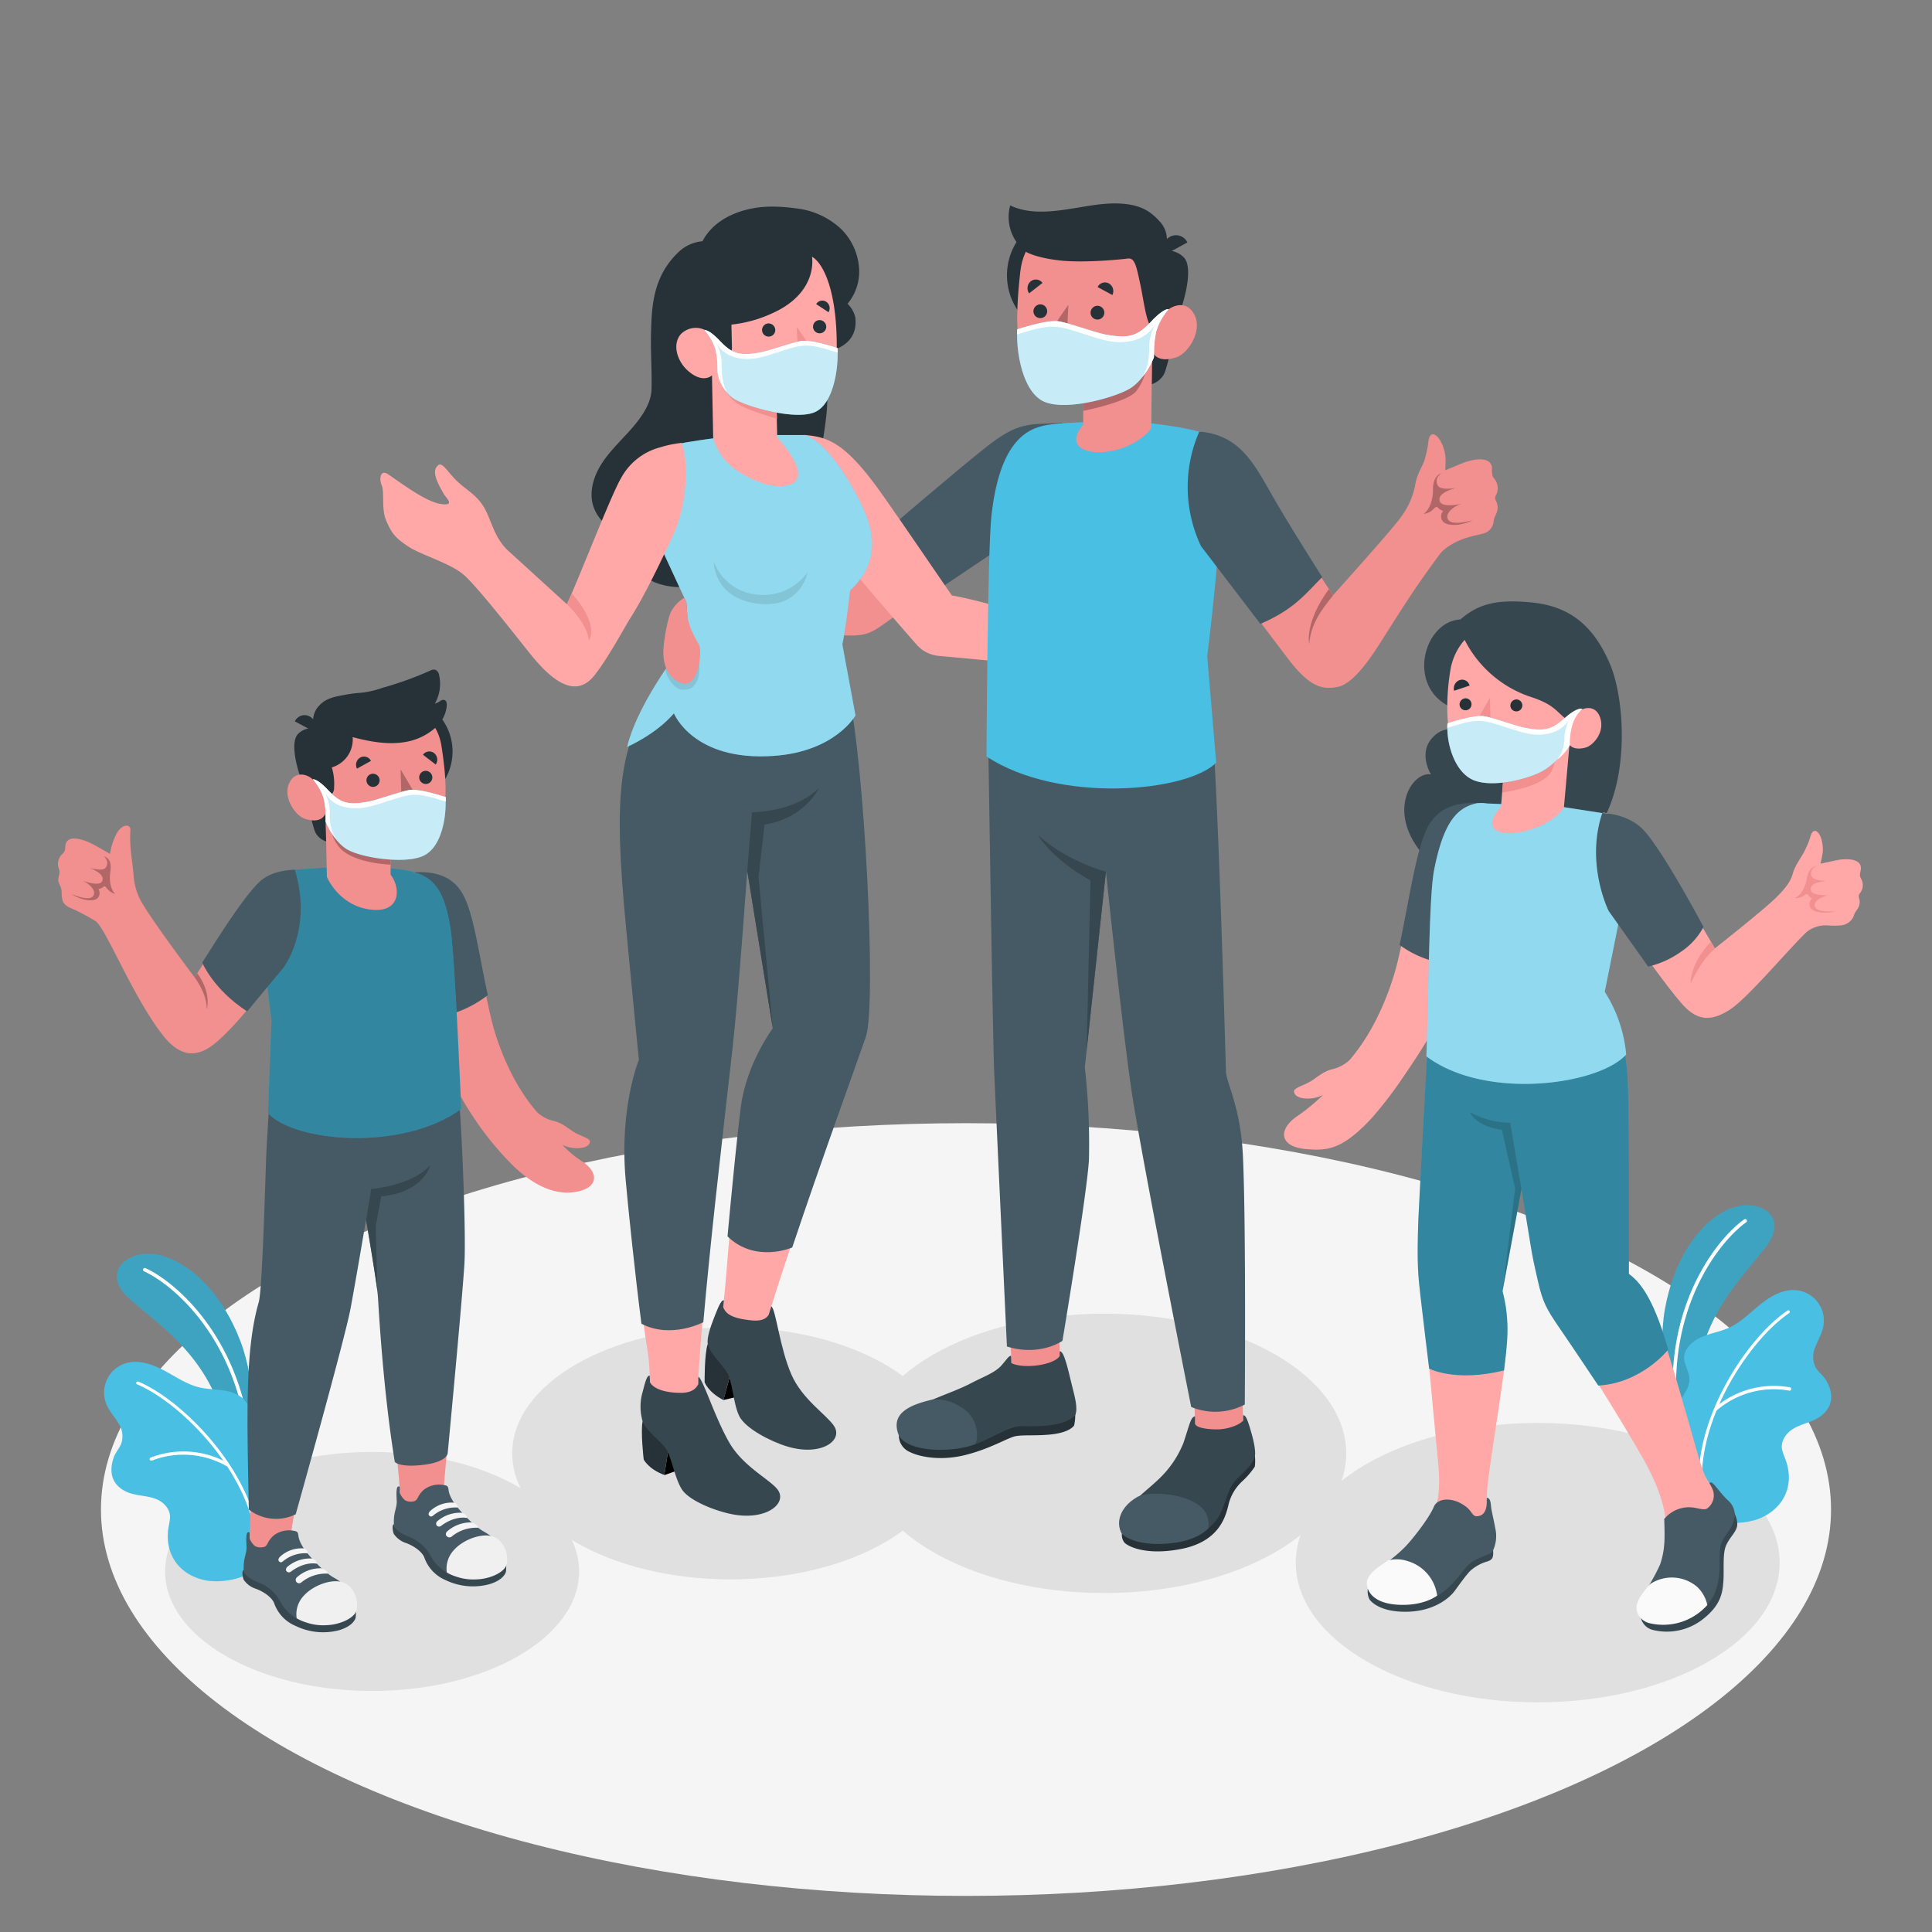 <svg xmlns="http://www.w3.org/2000/svg" viewBox="0 0 500 500"><rect x="0" y="0" width="500" height="500" fill="#808080" stroke="none"/><g id="freepik--Floor--inject-43"><ellipse id="freepik--floor--inject-43" cx="250" cy="390.67" rx="223.87" ry="99.99" style="fill:#f5f5f5"></ellipse></g><g id="freepik--Shadows--inject-43"><ellipse id="freepik--Shadow--inject-43" cx="96.3" cy="406.69" rx="53.57" ry="30.93" style="fill:#e0e0e0"></ellipse><ellipse id="freepik--shadow--inject-43" cx="189.03" cy="376.13" rx="56.47" ry="32.61" style="fill:#e0e0e0"></ellipse><ellipse id="freepik--shadow--inject-43" cx="285.79" cy="376.13" rx="62.61" ry="36.15" style="fill:#e0e0e0"></ellipse><ellipse id="freepik--shadow--inject-43" cx="397.96" cy="404.41" rx="62.61" ry="36.15" style="fill:#e0e0e0"></ellipse></g><g id="freepik--Plants--inject-43"><g id="freepik--plants--inject-43"><path d="M65.41,371.9S66.6,358.52,62.18,347,50.15,327.4,42,325s-16.47,3.91-8.65,11S55.86,351.77,59.11,373Z" style="fill:#48BFE3"></path><path d="M65.41,371.9S66.6,358.52,62.18,347,50.15,327.4,42,325s-16.47,3.91-8.65,11S55.86,351.77,59.11,373Z" style="opacity:0.15"></path><path d="M63.66,368h.1a.45.45,0,0,0,.36-.53C59.77,344,44.91,331.51,37.66,328.19a.45.45,0,0,0-.6.22.47.47,0,0,0,.22.61c7.11,3.25,21.67,15.51,25.95,38.61A.47.47,0,0,0,63.66,368Z" style="fill:#fff"></path><path d="M66.12,393.67c0-.67,0-1.34,0-2a22.21,22.21,0,0,1,.77-5.57c.51-1.78,1.72-3.19,2.15-5a7.62,7.62,0,0,0-1.39-5.68c-1.1-1.56-2.72-2.81-3.32-4.63-.75-2.28.67-4.58,0-6.68s-2.94-3.41-4.85-3.93c-2.55-.69-5.26-.51-7.83-1.11-3.33-.78-6.2-2.81-9.22-4.41s-6.54-2.84-9.82-1.87a7.93,7.93,0,0,0-5.07,10.63c.73,1.77,2.08,3.21,3.07,4.86a6,6,0,0,1,.77,5.33c-.56,1.34-1.55,2.35-2,3.73-1.18,3.55-.52,6.74,3,8.56,2.62,1.35,5.63,1,8.26,2.15,1.9.86,3.5,2.62,3.35,4.8-.07,1.12-.39,2.22-.5,3.34-.7,7.34,4.15,12,10.41,12.92a19.3,19.3,0,0,0,9.63-1.4c3.16-1.54,2.52-4,2.62-7.12C66.31,398.3,66.15,396,66.12,393.67Z" style="fill:#48BFE3"></path><path d="M39.05,378a.39.39,0,0,0,.26,0,22.62,22.62,0,0,1,19.25,1.39.43.43,0,0,0,.58-.17.43.43,0,0,0-.17-.58,23.48,23.48,0,0,0-20-1.41.43.43,0,0,0-.2.57A.41.41,0,0,0,39.05,378Z" style="fill:#fff"></path><path d="M66.72,400.68a.41.41,0,0,1-.41-.38c-.74-17.91-18.71-36.84-30.76-42a.4.4,0,1,1,.31-.73c12.24,5.25,30.5,24.49,31.25,42.7a.42.42,0,0,1-.39.42Z" style="fill:#fff"></path></g><g id="freepik--plants--inject-43"><path d="M432.43,363.77s-3.7-12.91-1.54-25,8.09-21.57,15.67-25.45,16.91.73,10.58,9.18S438,342.19,438.82,363.62Z" style="fill:#48BFE3"></path><path d="M432.43,363.77s-3.7-12.91-1.54-25,8.09-21.57,15.67-25.45,16.91.73,10.58,9.18S438,342.19,438.82,363.62Z" style="opacity:0.15"></path><path d="M433.41,359.61h-.1a.45.45,0,0,1-.45-.45c-.18-23.87,12-38.94,18.53-43.58a.44.44,0,0,1,.63.11.45.45,0,0,1-.1.63c-6.36,4.54-18.33,19.34-18.16,42.83A.44.44,0,0,1,433.41,359.61Z" style="fill:#fff"></path><path d="M439.72,380.37c-.12-.66-.24-1.31-.39-2a22.28,22.28,0,0,0-1.81-5.32c-.84-1.64-2.3-2.8-3-4.46a7.64,7.64,0,0,1,.28-5.84c.79-1.74,2.15-3.27,2.39-5.17.3-2.39-1.52-4.37-1.32-6.55s2.24-3.91,4-4.78c2.37-1.16,5.07-1.5,7.48-2.58,3.12-1.4,5.55-3.93,8.21-6.08s5.89-4,9.29-3.69a7.91,7.91,0,0,1,7,9.47c-.38,1.88-1.43,3.55-2.09,5.36a6,6,0,0,0,.26,5.38c.79,1.2,2,2,2.67,3.28,1.83,3.27,1.79,6.52-1.35,9-2.31,1.82-5.35,2-7.7,3.68-1.7,1.2-2.94,3.24-2.38,5.34.29,1.09.8,2.11,1.12,3.19,2.09,7.07-1.79,12.58-7.76,14.66a19.22,19.22,0,0,1-9.73.44c-3.39-.91-3.23-3.45-3.92-6.49C440.42,385,440.13,382.66,439.72,380.37Z" style="fill:#48BFE3"></path><path d="M463.34,359.9a.46.46,0,0,1-.26,0,22.63,22.63,0,0,0-18.65,5,.43.43,0,0,1-.54-.67,23.5,23.5,0,0,1,19.4-5.18.43.43,0,0,1,0,.81Z" style="fill:#fff"></path><path d="M440.47,387.37a.38.38,0,0,0,.32-.45c-2.67-17.72,11.39-39.71,22.24-47.08a.4.4,0,0,0,.11-.55.41.41,0,0,0-.56-.11C451.56,346.66,437.29,369,440,387a.4.4,0,0,0,.46.33Z" style="fill:#fff"></path></g></g><g id="freepik--character-4--inject-43"><g id="freepik--Character--inject-43"><path d="M386.2,400.22a5.79,5.79,0,0,0,.54-1.59,8.74,8.74,0,0,0-.73-5.25,13.62,13.62,0,0,1-1.22-6.29c.1-2.26.36-4.23.7-6.68,1.39-10.12,4.15-26.8,4.25-30.79.17-6.78.17-10.14-1.06-15.47,0,0,4.58-26,6.5-34.78,3.08-14,5.16-24.9,4.07-37.1-1-11,.18-15.66-6-23-.71-1-1.17-1.54-1.17-1.54s-20.6,24.53-21.83,28.67c-.75,13.63-2.19,40-2.6,52.79-.34,10.66.08,12.11,1.27,24.62,1,10.31,2,21.71,3.19,33.83.38,3.84.68,8.44-.5,12.16-2.42,7.68-9.24,12.24-15,17.13-1,.86-2.1,1.89-2.13,3.24a3.22,3.22,0,0,0,1.78,2.74,11.46,11.46,0,0,0,3.91.92,16.59,16.59,0,0,0,4.33.37c2.45-.24,5.17-.39,7.43-1.5,2-1,3.52-3.39,5.1-5s2.73-3.27,4.56-4.45C383,402.24,385.3,401.87,386.2,400.22Z" style="fill:#ffa8a7"></path><path d="M354,411.13a4.6,4.6,0,0,0,.47,2.87c.73.93,3.38,3.38,10.22,3.1,6.57-.28,10.42-3.53,11.77-5.36s2.58-3.6,3.91-5.08a11.24,11.24,0,0,1,4.52-2.55c1.29-.42,1.65-.91,1.53-2.84C386,399.46,354,411.13,354,411.13Z" style="fill:#37474f"></path><path d="M384.77,387.61c0,.39,0,.79,0,1.2,0,0,.1,2.75-1.64,3.4-2.07.75-1.93-.81-3.49-2.09-3.41-2.79-7.56-2.56-8.55-.19-1.31,3.14-6,9-7.63,10.58a36.85,36.85,0,0,1-4.32,3.67c-1.65,1.21-5.66,3.41-5.27,6.09s2.83,4.14,6.14,4.71A19,19,0,0,0,373,412.34c3-2,5.68-6,6.81-7.15,2.06-2.1,5.37-2.54,6.43-3.6a9,9,0,0,0,.73-6.1c-.42-2.39-1-4.53-1.1-5.73S385.6,387.7,384.77,387.61Z" style="fill:#455a64"></path><path d="M364.27,404a8.81,8.81,0,0,0-4.43-.3,2.29,2.29,0,0,0-1.18.5c-1.66,1.21-5.31,3.33-4.91,6s2.75,4.31,6.05,4.88c3,.52,8.37.48,12.13-2.13A10.74,10.74,0,0,0,364.27,404Z" style="fill:#fafafa"></path><path d="M447.93,390.32a8.06,8.06,0,0,0-2.25-3.38,38.53,38.53,0,0,1-3.28-3.11,14.47,14.47,0,0,1-1.88-3.87c-.34-.83-1.15-3.61-2.19-7.32-2.76-9.81-7.39-25.73-8.92-29.39-2.62-6.22-4.94-10.63-8.24-13.45,0,0-.77-27.55-1.07-36.56-.45-13.3-2-27.67-8.16-37-6.08-9.1-11.24-12-19.89-16-1-.55-1.68-.88-1.68-.88s-2.89,42-1.11,40.19c2.3,10.85,5.35,34.15,7.87,45.3,2.28,10.06,2.89,11.92,9.64,22.53,5.51,8.66,12.07,19,18.09,29.45,2.62,4.56,5.53,10.67,6.13,16a30.18,30.18,0,0,1-5.24,20.52,4.16,4.16,0,0,0-1.13,2.48c.05,1.31,1.36,2.15,2.55,2.57a12.88,12.88,0,0,0,9.07-.26,13.36,13.36,0,0,0,8.08-12.72,16.44,16.44,0,0,1,1.69-8.93c.84-1.54,2-3,2.11-4.77A4.5,4.5,0,0,0,447.93,390.32Z" style="fill:#ffa8a7"></path><path d="M424.67,418.72a4.19,4.19,0,0,0,3.22,3.14,15.13,15.13,0,0,0,12.36-2.47c5.19-3.85,5.53-7.24,5.76-10.12s-.27-7.13.7-9.31,2.49-3.3,2.84-4.94-1-4.12-1-4.12Z" style="fill:#37474f"></path><path d="M442.4,383.83s.55,1,.66,1.27a4.17,4.17,0,0,1-1.12,5.19c-.8.72-2.55-.05-4-.17a8.3,8.3,0,0,0-7.24,3c.15,4.87.27,7.78-1.05,11.71a44.2,44.2,0,0,1-3.18,5.9c-1.28,1.68-3.53,4.41-2.35,6.84a5,5,0,0,0,2.93,2.32,14,14,0,0,0,11.84-2c4.7-3.13,5.58-6.87,6-10.1s-.29-6.68.88-9.05,2.76-3.22,3.19-6.49a5.05,5.05,0,0,0-1.81-4C444.56,385.8,443.11,382.85,442.4,383.83Z" style="fill:#455a64"></path><path d="M439.28,410.73A10.1,10.1,0,0,0,427,410h0a7.1,7.1,0,0,0-.8.9c-1.27,1.68-3.52,4.27-2.34,6.69a4.47,4.47,0,0,0,3,2.48,15.29,15.29,0,0,0,14.81-4.49l.1-.11.08-.09A9,9,0,0,0,439.28,410.73Z" style="fill:#fafafa"></path><path d="M421.55,329.66s.18-41.62-.34-50.75c-.76-13.53-5.61-20.72-5.61-20.72L369.77,266c-1.06,16.61-2.7,49.54-2.7,49.54-.42,11.75-.05,14.57.54,19.84s2.25,18.79,2.25,18.79,6.59,3.62,19.37.5c.76-6.44,1.74-12.37-.37-20.53l4.89-26.39L396,321.52c.67,4.17,1,5.6,2.13,10.51s2.14,6.79,5.27,11.36c4.05,5.9,10.23,15.19,10.23,15.19,11.29-.64,18.11-9.31,18.11-9.31C427.54,334.57,423.81,331.44,421.55,329.66Z" style="fill:#48BFE3"></path><path d="M421.55,329.66s.18-41.62-.34-50.75c-.76-13.53-5.61-20.72-5.61-20.72L369.77,266c-1.06,16.61-2.7,49.54-2.7,49.54-.42,11.75-.05,14.57.54,19.84s2.25,18.79,2.25,18.79,6.59,3.62,19.37.5c.76-6.44,1.74-12.37-.37-20.53l4.89-26.39L396,321.52c.67,4.17,1,5.6,2.13,10.51s2.14,6.79,5.27,11.36c4.05,5.9,10.23,15.19,10.23,15.19,11.29-.64,18.11-9.31,18.11-9.31C427.54,334.57,423.81,331.44,421.55,329.66Z" style="opacity:0.3"></path><path d="M393.75,307.76l-2.91-17.2a22,22,0,0,1-10.42-2.73s1.37,3.65,8.26,4.56l3.44,15.19-3.26,26.57Z" style="opacity:0.15"></path><path d="M416.69,171.93c-4.31-10.14-10.53-15-20.15-16-10-1-14.24.71-18.62,4.39-9.47.54-14,17.29-2.54,22.64a49.67,49.67,0,0,0,2.3,6.06,6.32,6.32,0,0,0-6.59,1.51c-4.38,4.13-.75,9.9-.75,9.9-4.7-.91-11.57,9.2-2.38,20.36s37,5.91,45.49-6.24S420.53,181,416.69,171.93Z" style="fill:#37474f"></path><path d="M375.91,254.65c12.12-36,6.8-39.13,8.25-46.72-10.08-.35-14.57,3.61-17.27,14.5-1.32,5.32-3.56,21.53-6.14,29.95-2.32,7.6-6.16,15.79-11.44,21.91a9.76,9.76,0,0,1-4.63,2.45c-3,.82-4.18,2.66-6.85,3.81-2.5,1.08-3,1.41-2.93,2,.06.73.8,1.56,2.81,1.73a8.9,8.9,0,0,0,4.71-.92,51.21,51.21,0,0,1-6.66,5.48c-4.92,3.32-5,8,2.56,8.57,5.36.42,9.23,0,16.75-8.13a105.25,105.25,0,0,0,8.43-11.07C371.92,265.93,373.57,261.58,375.91,254.65Z" style="fill:#ffa8a7"></path><path d="M382.6,207.83c-4.39-.17-9.75.42-12.87,5.78s-5.06,19.5-7.52,30.94a26.38,26.38,0,0,0,17.86,5l6.18-30.26Z" style="fill:#455a64"></path><path d="M416.48,210.7c4.35.8,5.21,5.32,5.07,9.88a75.4,75.4,0,0,1-1.36,11.63c-1.26,6.49-4.89,24.46-4.89,24.46a36.15,36.15,0,0,1,5.55,16.23c-7,7.87-36.4,12-51.7.48.67-20.67.71-41.49,2-48.24,2.57-13.12,6.33-16.16,11-17.25a11.48,11.48,0,0,1,2.73.05l18.46.73Z" style="fill:#48BFE3"></path><g style="opacity:0.4"><path d="M416.48,210.7c4.35.8,5.21,5.32,5.07,9.88a75.4,75.4,0,0,1-1.36,11.63c-1.26,6.49-4.89,24.46-4.89,24.46a36.15,36.15,0,0,1,5.55,16.23c-7,7.87-36.4,12-51.7.48.67-20.67.71-41.49,2-48.24,2.57-13.12,6.33-16.16,11-17.25a11.48,11.48,0,0,1,2.73.05l18.46.73Z" style="fill:#fff"></path></g><path d="M467.4,241.32a8,8,0,0,1,5.69-1.82,20.14,20.14,0,0,0,3.18,0,4.08,4.08,0,0,0,3.35-2.14c.14-.32.23-.66.38-1,.24-.5.63-.92.9-1.41a3.26,3.26,0,0,0,.29-2.33,2,2,0,0,1-.13-.93,1.91,1.91,0,0,1,.41-.68,3.35,3.35,0,0,0,.3-3.37,5.54,5.54,0,0,1-.39-.86c-.15-.64.2-1.29.22-2,.13-2.95-4.71-2.52-6.44-2.12-.49.11-2.92.61-4,.87.18-1.31.82-2.67.51-4.94-.41-3.12-1.94-4.38-2.77-3-.53.92-.21,1.31-2,4.88-.55,1.1-2.37,3.58-2.88,5.45-.45,1.66-1.16,3.19-4.28,6.29-3.35,3.33-15.94,13.24-15.94,13.24s-11-18.76-14.49-25a21.05,21.05,0,0,0-14.43-10.19l2.39,24.89s12.36,18.28,18.12,24.74c3.89,4.37,7.34,4.32,11.59,1.84C451.4,259.34,460.74,248,467.4,241.32Z" style="fill:#ffa8a7"></path><path d="M443.79,245.59c-3.45,2.64-6.25,8.92-6.25,8.92s-.3-4.95,5.19-10.74Z" style="fill:#f28f8f"></path><path d="M414.67,210.42s5.77,0,9.94,3.68c4.85,4.24,16.26,25.79,16.26,25.79a17.75,17.75,0,0,1-5.79,6.39,24,24,0,0,1-8.54,3.87l-10.21-14.38S410.24,223.61,414.67,210.42Z" style="fill:#455a64"></path><path d="M470.1,224.06c-1.34.4-2.21,1.34-2.58,3.73-.23,1.42-1.29,3.86-3,4.63a3.69,3.69,0,0,0,2.14-.5c.85-.62,1.06-.67,1.38-.17a2.71,2.71,0,0,0,.94.8,1.87,1.87,0,0,0-.55,2.16c.51,1.36,3.79,2,6.72,1.07,0,0-4.6.58-5.37-1s1.87-2.92,3.67-3.08c0,0-4.39.25-4.79-1.26s1.53-2.26,4.13-2.44c0,0-3.6,0-4-1.3C468.35,225.1,469.56,224.46,470.1,224.06Z" style="fill:#f28f8f"></path><path d="M404.47,185.4c1.76,1.59,2.79.21,3.83-1s4.37-2.18,5.67.94c1.65,4-1.64,7.58-3.59,8.12-3.24.9-4.2-.74-4.2-.74l-1.44,16.24c-5.32,8-25.27,9.81-16.28-.17l.5-6.38a19.47,19.47,0,0,1-6.22-.33c-2.45-.73-5.17-2.36-6.5-6.78-1.05-3.48-2.74-11.18-.79-22.4a15.74,15.74,0,0,1,3.6-7.3,29.66,29.66,0,0,0,16.64,14.6C401.3,182,402.26,183.41,404.47,185.4Z" style="fill:#ffa8a7"></path><path d="M390.88,182.62a1.55,1.55,0,1,0,1.6-1.61A1.61,1.61,0,0,0,390.88,182.62Z" style="fill:#263238"></path><path d="M391.45,192.63l-5,1.73a2.57,2.57,0,0,0,3.28,1.8A2.86,2.86,0,0,0,391.45,192.63Z" style="fill:#b16668"></path><path d="M391.47,194.27a2.14,2.14,0,0,0-1.12-.27,2.19,2.19,0,0,0-2.06,2.2,2.43,2.43,0,0,0,1.46,0A2.74,2.74,0,0,0,391.47,194.27Z" style="fill:#f28f8f"></path><path d="M376.33,178.77l4-1.34a2,2,0,0,0-2.57-1.43A2.29,2.29,0,0,0,376.33,178.77Z" style="fill:#263238"></path><path d="M377.73,182.33a1.55,1.55,0,1,0,1.6-1.61A1.61,1.61,0,0,0,377.73,182.33Z" style="fill:#263238"></path><polygon points="385.59 180.56 385.85 190.02 380.95 188.75 385.59 180.56" style="fill:#f28f8f"></polygon><path d="M389,202.39s6.79-1.14,10.7-3.54c1.78-1.09,2.47-3.73,2.95-4.83,0,0,.09,4.41-1.7,6.44-3.07,3.49-12.14,4.64-12.14,4.64Z" style="fill:#f28f8f"></path><path d="M409.52,183.44a5.29,5.29,0,0,0-2.73,3.49,23.79,23.79,0,0,0-.5,3.71l-.05,2.26s-3.35,4.6-7.07,6.66-13,4.44-17.91,2.3-7-9.66-6.65-14.66c0,0,6.93-2.29,9.52-1.83s8.55,2.68,10.93,3.08c5.16.87,6.69.71,10.14-2.46C407.82,183.57,409.52,183.44,409.52,183.44Z" style="fill:#48BFE3"></path><path d="M409.52,183.44a6.93,6.93,0,0,0-2.73,3.49,23.79,23.79,0,0,0-.5,3.71l-.05,2.26s-3.35,4.6-7.07,6.66-13,4.44-17.91,2.3-7-9.66-6.65-14.66c0,0,6.93-2.29,9.52-1.83s8.55,2.68,10.93,3.08c5.16.87,6.92.94,10.14-2.46C408.11,182.91,409.52,183.44,409.52,183.44Z" style="fill:#fff;opacity:0.7"></path><path d="M374.56,188.36c0-.4,0-.79.05-1.16,0,0,6.93-2.29,9.52-1.83s8.55,2.68,10.93,3.08c5.16.87,6.7.19,10.21-2.9,3-2.61,4.25-2.11,4.25-2.11a9.43,9.43,0,0,0-2.51,3.9c-.14.43-.3,1.12-.43,1.76a16.38,16.38,0,0,0-.32,2.88l0,.92a13.18,13.18,0,0,1-3.3,3.74,8.93,8.93,0,0,0,1.89-5.12,12,12,0,0,1,1.4-5.52,8.09,8.09,0,0,1-5,3.73c-4.58,1.22-8.13-.53-14.35-2.41C382.12,185.87,379.89,186.78,374.56,188.36Z" style="fill:#fff"></path></g></g><g id="freepik--characters-2-and-3--inject-43"><g id="freepik--Woman--inject-43"><path d="M272,109.75,263.22,137s-16.29,11.24-33.4,23.73c-5.79,4.22-6.29,4.08-17.42,3.34l2.93-13.18s21-18.75,23.68-21C255.38,115.94,260,110.11,272,109.75Z" style="fill:#f28f8f"></path><path d="M274.93,109.47c-8.65.43-11.15-.51-19.63,6.17-7.86,6.19-25.48,21.34-25.48,21.34s5.64,13.84,12.4,16L268,135.67Z" style="fill:#455a64"></path><path d="M166,337.78c.51,4.39,1,8.36,1.51,11.27s.62,6,.73,8.74c0,.74.12,1.42.12,2.15v1.8s12.37,9.81,12.37-3.55V356.3l.55-8c.2-2.52.46-5.6.75-9Z" style="fill:#ffa8a7"></path><path d="M189.13,316.34c-.12,1.26-.25,2.53-.37,3.82-.54,5.9-.89,11.82-1.59,17.71-.13,1.13-.26,2.31-.39,3.62,0,0,11.79,2.05,12.1.52.4-1.88.74-3.92.74-3.92,1.56-5.06,3.64-11.42,5.94-18.24Z" style="fill:#ffa8a7"></path><path d="M166,342.58c-1.58-12.23-3.51-30.57-4.1-37.47-1.61-18.65,3.44-30.83,3.44-30.83S163.53,256,162,239.84c-3.22-33.93-2.21-47.17,8.61-62.05l48.83.8c4.33,18.49,7.45,81.45,4.66,89.68-1.74,5.1-11.83,32.88-19.07,54.58,0,0-9.53,4.16-16.75-2.88,1.37-14.8,2.66-27.54,3.45-33.55,1.49-11.26,8.26-20.28,8.26-20.28l-6.6-40.76s-2.3,32.69-3.84,46.17c-1.13,9.87-2.27,19.94-4.38,39-1,9.17-2.32,22-3.15,31.65C182,342.17,173.71,346.6,166,342.58Z" style="fill:#455a64"></path><path d="M193.39,225.38l1.23-15.19s10.83.15,17.3-6.22c0,0-3.57,7.79-14.06,9.42L196.3,227,200,266.14Z" style="fill:#37474f"></path><path d="M166.32,367.81c-.58,2.66.27,9.91.27,9.91s1.21,2.48,5.34,4l1.58-10.15Z" style="fill:#263238"></path><polygon points="171.93 381.76 180.87 378.58 182.84 370.53 172.84 375.9 171.93 381.76"></polygon><path d="M180.72,358.19V356.3c1.24.56,4.18,10.36,8,17,3.48,6.09,10.16,9.37,12.36,12,3,3.52-2.49,8.3-11.47,6.61-4.46-.84-11.24-3.51-13.14-6.46s-2.64-8.42-4.18-10.58-5.15-4.61-6-7.09a13.74,13.74,0,0,1-.15-6.92c.64-2.29,1.18-5.06,2-4.83l.09,1.73c.63,1.2,2.82,2.57,7.34,2.7C177.72,360.55,179.79,360.17,180.72,358.19Z" style="fill:#37474f"></path><path d="M183.15,347.86c-.87,2.58-.79,9.88-.79,9.88s.94,2.59,4.87,4.59l2.66-9.92Z" style="fill:#263238"></path><polygon points="187.23 362.33 196.46 360.12 199.28 352.33 188.77 356.61 187.23 362.33"></polygon><path d="M198.94,340.25l.68-2.16c1.17.69,2.13,10.61,5.2,17.65,2.81,6.43,9.1,10.4,11,13.26,2.56,3.81-3.37,8-12.12,5.34-4.34-1.31-10.8-4.69-12.36-7.82s-1.74-8.66-3-11-4.62-5.13-5.16-7.68c-.3-1.41.62-4.29,1.58-6.71.89-2.21,1.83-4.89,2.59-4.58l-.19,1.75c.5,1.26,1.52,2.64,6,3.25C195.26,341.86,197.8,342.12,198.94,340.25Z" style="fill:#37474f"></path><path d="M184,150.74c-5,1.56-10.63,1.84-15.37-.41s-8.27-7.42-7.54-12.62a10,10,0,0,1-7.74-7.41c-.83-3.64.48-7.48,2.54-10.59s4.81-5.68,7.28-8.47,5.36-6.53,5.45-10.55c.12-5-.28-10-.12-15,.19-5.89.31-14.09,7.17-20.51a10.22,10.22,0,0,1,6.13-2.75c2.82-5.36,8.51-7.72,13.27-8.56,2.07-.36,5.63-.76,12,.2a20.26,20.26,0,0,1,10.71,5.29,15.82,15.82,0,0,1,4.57,10.49,13,13,0,0,1-3,8.76,7.29,7.29,0,0,1,2,3.52c.35,2.94-.38,6.4-5.18,8.3H213s1.74,9,.87,16.93C209,151.1,187.51,149.62,184,150.74Z" style="fill:#263238"></path><path d="M208.06,112.55c5.93.51,10.18,1.73,18.73,13.3,3.52,4.77,15.43,22.28,19.55,28.26,4,.62,12.56,3,12.56,3,3.43,3.35,1.22,11.23.62,14.17l-16.59-1.54a8.67,8.67,0,0,1-5.71-2.91c-12.39-14.09-20.67-24.21-20.67-24.21Z" style="fill:#ffa8a7"></path><path d="M218,166.76c.7-3.27,1.52-9.43,2-13.92,8.22-7.69,5.92-16.08,2.93-22.25-6-12.35-12.37-18-15.06-18l-16.89,0c-8.08,1-13.6,1.87-15.56,2.3-5,1.09-4.83,4.69-5.12,10-.31,5.79-.8,6.72.54,16.32l6.81,14.7.6,9.06s-13,15.94-15.95,28.33c0,0,7.4-3.18,12.11-8.68,0,0,5,12.52,25.91,11,15.89-1.13,21.08-10.46,21.08-10.46Z" style="fill:#48BFE3"></path><path d="M218,166.76c.7-3.27,1.52-9.43,2-13.92,8.22-7.69,5.92-16.08,2.93-22.25-6-12.35-12.37-18-15.06-18l-16.89,0c-8.08,1-13.6,1.87-15.56,2.3-5,1.09-4.83,4.69-5.12,10-.31,5.79-.8,6.72.54,16.32l6.81,14.7.6,9.06s-13,15.94-15.95,28.33c0,0,7.4-3.18,12.11-8.68,0,0,5,12.52,25.91,11,15.89-1.13,21.08-10.46,21.08-10.46Z" style="fill:#fff;opacity:0.4"></path><path d="M172.21,173.18c0,1.81,2.35,5.19,4.22,5.31s3.13-.3,4.13-2.65,0-8.31,0-8.31l-8.17,5.38Z" style="opacity:0.1"></path><path d="M177.86,158.8c.21,3.23,2,6.21,3,8s-.08,11.43-4.41,10c-3.43-1.12-5.18-4.67-4.7-9.56.23-2.32,1-7.16,2-9.11a9.71,9.71,0,0,1,3.35-3.45l.52,1.12Z" style="fill:#f28f8f"></path><path d="M184.73,145.38a13.2,13.2,0,0,0,11.53,8.52A13.92,13.92,0,0,0,209,148.09s-1.61,9.58-13,8.12S184.73,145.38,184.73,145.38Z" style="opacity:0.1"></path><path d="M163.31,159.68c4.76-7.5,11.05-21.58,11.05-21.58,3.39-7.33,4-18.64,2-23.47a28.79,28.79,0,0,0-5.51,1.14,16.15,16.15,0,0,0-10.14,8c-2.56,4.31-10.85,25.89-14,32.6l-15.49-14.12c-3.67-3.64-4.2-8.46-6.37-11.61s-4.82-4.18-7.34-6.91-3.4-4.66-4.61-2.75,1.46,5.84,1.9,6.77,3.38,3.35-.85,2.66-11.79-6.62-13.66-7.76-2.22,1.3-1.49,3-.12,6.12,1.11,9c1.3,3,2.06,4.36,5.74,6.78,3.42,2.27,11.07,4.32,14.56,7.5s11.68,13.6,16.67,19.87c6.34,8,12.32,12,17.09,5.82C157.66,169.86,161.54,162.46,163.31,159.68Z" style="fill:#ffa8a7"></path><path d="M146.73,156.37c3,2.89,5.49,6.59,5.65,9.41,0,0,3.07-3.7-4.39-12.21Z" style="fill:#f28f8f"></path><path d="M210.15,66.45c2.8,1.57,6.39,8.44,6.4,23,0,12.37-3.92,15.52-5.91,16.45s-5.88.48-9.67-.06l.18,7.42s10.69,11.14,2,12.46c-4.31.65-9.84-2-13.58-4.77a15.06,15.06,0,0,1-5-7.68l-.31-16.13s-2.17,2.21-6-1c-3.17-2.64-4.33-7.2-2-9.72A5.43,5.43,0,0,1,185,88s2.21.13,4.33-4a33.27,33.27,0,0,0,10.41-2.87C209.65,76.75,210.57,69.61,210.15,66.45Z" style="fill:#ffa8a7"></path><path d="M200.64,85.35a1.71,1.71,0,1,1-1.83-1.65A1.74,1.74,0,0,1,200.64,85.35Z" style="fill:#263238"></path><path d="M202.65,96.85l4,1.19a2.06,2.06,0,0,1-2.57,1.49A2.19,2.19,0,0,1,202.65,96.85Z" style="fill:#f28f8f"></path><path d="M214.42,80.8l-3.19-2.1a1.84,1.84,0,0,1,2.6-.6A2,2,0,0,1,214.42,80.8Z" style="fill:#263238"></path><path d="M198.73,79.62l-3.54,1.45a1.83,1.83,0,0,1,1-2.48A2,2,0,0,1,198.73,79.62Z" style="fill:#263238"></path><path d="M213.83,84.49A1.71,1.71,0,1,1,212,82.84,1.74,1.74,0,0,1,213.83,84.49Z" style="fill:#263238"></path><polygon points="206.19 84.61 206.67 93.96 211.55 92.31 206.19 84.61" style="fill:#f28f8f"></polygon><path d="M201,105.87c-4-.42-12.22-2.58-13.57-5.78a8.37,8.37,0,0,0,3,4.06c2.5,2,10.67,4.2,10.67,4.2Z" style="fill:#f28f8f"></path><path d="M185,88l0,1.81h0c1.59,2.93,4.49,2.61,4.43.16l-.14-6Z" style="fill:#263238"></path><g id="freepik--Mask--inject-43"><path d="M182.34,85.48a13.76,13.76,0,0,1,2.82,5,23.47,23.47,0,0,1,.5,3.69l.05,2.24s.91,4.94,4.6,7,15.62,5.38,20.54,3.26,6.23-11.63,5.88-16.6c0,0-6.83-2.28-9.41-1.82s-8.5,2.65-10.86,3c-5.13.87-7,.31-10.19-3.07C183.38,85.18,182.34,85.48,182.34,85.48Z" style="fill:#48BFE3"></path><path d="M182.34,85.48a13.76,13.76,0,0,1,2.82,5,23.47,23.47,0,0,1,.5,3.69l.05,2.24s.91,4.94,4.6,7,15.62,5.38,20.54,3.26,6.23-11.63,5.88-16.6c0,0-6.83-2.28-9.41-1.82s-8.5,2.65-10.86,3c-5.13.87-7,.31-10.19-3.07C183.38,85.18,182.34,85.48,182.34,85.48Z" style="fill:#fff;opacity:0.7"></path><path d="M216.78,91.23c0-.4,0-.78-.05-1.15,0,0-6.83-2.28-9.41-1.82s-8.5,2.65-10.86,3c-5.13.87-7,.31-10.19-3.07-2.89-3.06-3.93-2.76-3.93-2.76a13.76,13.76,0,0,1,2.82,5,23.47,23.47,0,0,1,.5,3.69l.05,2.24a8.94,8.94,0,0,0,2.41,5.13c-.79-1.45-1.36-3.51-1.36-7.21a10.8,10.8,0,0,0-1.4-5.48,8.05,8.05,0,0,0,5,3.7c4.55,1.22,8.08-.52,14.26-2.39C209.32,88.75,211.47,89.66,216.78,91.23Z" style="fill:#fff"></path></g></g><g id="freepik--Men--inject-43"><rect x="309.15" y="352.99" width="12.47" height="21.35" transform="translate(-9.23 8.21) rotate(-1.47)" style="fill:#f28f8f"></rect><polygon points="274.35 353.96 261.9 354.71 260.7 332.14 273.77 331.37 274.35 353.96" style="fill:#f28f8f"></polygon><path d="M314.14,193.59c1.62,27.51,3.13,83.85,3.13,83.85.38,3.42,3.83,9.43,4.4,21.76.83,17.89.48,64.29.48,64.29a16.4,16.4,0,0,1-13.87.63s-12.65-63.55-15.34-81.2c-2.34-15.41-6.73-57.33-6.73-57.33l-5.46,50.65A174.76,174.76,0,0,1,281.82,300c-.37,8.21-6.86,47-6.86,47s-5.76,4.14-14.37,1.47c0,0-3-64.06-3.31-71.58-.38-8.56-1.7-96.51-1.7-96.51Z" style="fill:#455a64"></path><path d="M290.35,396.94a3.16,3.16,0,0,0,.61,2.22c.41.63,4.87,3.62,14.73,1.71s11.46-8.4,12.17-11.13a12.13,12.13,0,0,1,3.81-6.55,20.54,20.54,0,0,0,3.07-3.62,11.65,11.65,0,0,0,0-3Z" style="fill:#263238"></path><path d="M309.27,368.34l0-1.78c-1.13.13-1.4,2.14-3,6.87a26.29,26.29,0,0,1-6.32,9.3c-2.58,2.48-5,4.18-8.25,7.62-1.11,1.17-2.75,4.3-1.29,6.59,2.56,1.91,7.67,2.43,12.13,2.15s9-1.29,12.52-6.07c1.6-2.14,2.55-7,4-9s4.88-4.45,5.63-6.83c.42-1.31-.19-4.14-.88-6.53-.63-2.19-1.32-4.6-2.07-4.37,0,.27,0,1.36,0,1.36-.88,1-3.35,2.08-6.18,2.26C313.72,370,309.29,369.73,309.27,368.34Z" style="fill:#37474f"></path><path d="M312.74,395.47c.34-3-.73-6-6.35-7.82-4.73-1.5-10.51-1.35-12.31-.08-4,2.38-5.51,6.3-3.73,9.37,0,0,3,3.46,12.7,2.46C310.28,398.66,312.74,395.47,312.74,395.47Z" style="fill:#455a64"></path><path d="M232.62,371.49a4.66,4.66,0,0,0,2.87,4.3c2.23,1.13,7.69,2.42,14.31.77s11.07-4.53,13.08-4.89,4.82-.06,8.62-.39,5.68-1.34,6.47-2.34a11.26,11.26,0,0,0,0-5.14C277.26,361.72,232.62,371.49,232.62,371.49Z" style="fill:#263238"></path><path d="M261.67,350.87c-.65,0-1.15,1-2.54,2.55-1.68,1.91-5.11,3.09-7.86,4.56-4.61,2.45-11.65,4.4-16.66,7.59-2.37,1.51-2.67,5.87,0,7.57s9.14,2.8,16.78.88c4.17-1,9.52-5,13-4.93s11,.31,13.89-2.87c.72-1.74-.08-4.59-.89-7.8-.87-3.5-2-9-3.15-8.69l0,1.22c-1.44,2.3-9.16,3.43-12.49,1.84Z" style="fill:#37474f"></path><path d="M252.5,373.7a8.24,8.24,0,0,0-3.93-9.61,11.48,11.48,0,0,0-7.15-1.91c-6.6,1.51-11,3.85-8.8,9.31C235.08,376,246.9,376,252.5,373.7Z" style="fill:#455a64"></path><path d="M286.21,225.59s-10-2.55-17.62-9.51c0,0,3.51,6.19,13.63,11.77l-1,44Z" style="fill:#37474f"></path><path d="M292.71,109c5.58.54,12.82,1.38,17.67,2.73,3.84,1.58,5.75,4.32,5.86,9,.39,15.92-3.81,49.15-3.81,49.15l2.32,27.51c-7.68,7.66-40.93,10.64-59.45-1.62,0,0,.27-53.16,1.27-62.22,2.06-18.64,8.68-22.63,14.44-23.57S292.71,109,292.71,109Z" style="fill:#48BFE3"></path><path d="M386.92,128.85a2.31,2.31,0,0,1,.32-.86,3.84,3.84,0,0,0-.34-3.87,4.9,4.9,0,0,1-.62-.89,8.36,8.36,0,0,1-.15-2.25c-.46-3.35-5.84-1.88-7.71-1.08-.54.23-3.18,1.29-4.36,1.81-.07-1.52.37-3.18-.44-5.69-1.11-3.44-3.09-4.56-3.73-2.78-.42,1.15,0,1.53-1.25,5.92-.4,1.36-2,3.5-2.43,6.59a20.39,20.39,0,0,1-3.59,8c-2,2.89-14.34,16.61-17.63,20.3,0,0-11.65-17.53-16.68-26-6.22-10.49-7-13.34-17.93-16.41-2,11.29-2.54,22.81,2.26,31.3,0,0,13.85,18.56,20.58,27.38,5.27,6.91,8.48,8.4,13.12,7.42,4.22-.9,9.1-8.61,10.69-11.11,7.31-11.48,9.23-14.58,15.52-23.12,1.56-2.11,4.91-3.7,6.95-4.31,1.87-.57,3.27-.81,4.06-1.05a3.59,3.59,0,0,0,2.89-2.67c.09-.39.12-.8.22-1.19.17-.62.53-1.17.73-1.78a3.73,3.73,0,0,0-.14-2.69A2.42,2.42,0,0,1,386.92,128.85Z" style="fill:#f28f8f"></path><path d="M373,122.41c-1.43.72-2.22,2-2.15,4.74,0,1.65-.66,4.63-2.43,5.84a4.15,4.15,0,0,0,2.31-1c.84-.87,1.07-1,1.53-.47a3.17,3.17,0,0,0,1.23.71,2.14,2.14,0,0,0-.19,2.55c.86,1.43,4.69,1.47,7.82-.16,0,0-5.09,1.59-6.27-.05s1.5-3.67,3.51-4.22c0,0-4.91,1.17-5.67-.46s1.27-2.86,4.17-3.6c0,0-4.07.74-4.77-.65C371.2,123.94,372.43,123,373,122.41Z" style="fill:#b16668"></path><path d="M345,154.09c-3.18,3.91-5.79,7.55-6.18,12.59,0,0-1.3-5.46,5.1-14.22Z" style="fill:#b16668"></path><path d="M310.38,111.69a35.73,35.73,0,0,0,.45,29.67l15.36,20.1c8.69-3.76,11.42-7.51,16-12.11,0,0-8.13-12.77-12.63-20.58C324.66,120.22,321,112.55,310.38,111.69Z" style="fill:#455a64"></path><path d="M292.92,71.08a16.16,16.16,0,1,1-16.3-16A16.14,16.14,0,0,1,292.92,71.08Z" style="fill:#263238"></path><path d="M304.79,82.46s-2.51,12.32-3.54,14.35a5.59,5.59,0,0,1-3.2,2.63l.11-8.66Z" style="fill:#263238"></path><path d="M301.35,64.87a6.07,6.07,0,0,1,5,1.72c2.17,2.18,1,9.09-1.6,15.87l-4.92.61Z" style="fill:#263238"></path><path d="M298.39,83.09c1,.58,2.39-1.33,3.59-2.62s5.18-3.06,7.2,1.1-1.67,9.92-4.79,10.93c-5.39,1.74-6.23-1.72-6.23-1.72l-.22,20.09h0c-6.64,8.67-25.28,8.1-17.6-1l0-5.93s-4.89.79-7.28.44c-4-.58-6.51-3.69-7.75-8-2-6.89-2.78-12.46-1.26-26.06,1.67-14.9,19-15.21,28.39-9.41S298.39,83.09,298.39,83.09Z" style="fill:#f28f8f"></path><path d="M298.4,84.75c.5,0,2.36-3.15,3.58-4.28,1.7-1.57-.63-15.6-.63-15.6a6.81,6.81,0,0,0-1.24-7.58c-2.36-2.55-5.64-5.66-16.24-4.32-7.55,1-15.75,3.39-22.43.19a11.31,11.31,0,0,0,4.05,12s2.42,1.53,8.75,2.24,16.18-.29,17.53-.48c1.83-.27,2.24,1.51,3.27,6.35C296,77.51,296.73,84.73,298.4,84.75Z" style="fill:#263238"></path><path d="M301.35,66l5.95-3.26a3.28,3.28,0,0,0-4.53-1.46A3.57,3.57,0,0,0,301.35,66Z" style="fill:#263238"></path><path d="M280.3,104s8.86-1.86,11.94-3.54a10.18,10.18,0,0,0,4.25-4.28,14.05,14.05,0,0,1-2.39,5c-2.24,2.91-13.77,5.15-13.77,5.15Z" style="fill:#b16668"></path><path d="M282.24,81A1.78,1.78,0,1,0,284,79.14,1.8,1.8,0,0,0,282.24,81Z" style="fill:#263238"></path><path d="M284.06,74.29l3.82,2.06a2.28,2.28,0,0,0-.91-3A2.12,2.12,0,0,0,284.06,74.29Z" style="fill:#263238"></path><path d="M281,93.3l-4,1.56a2.14,2.14,0,0,0,2.77,1.32A2.27,2.27,0,0,0,281,93.3Z" style="fill:#b16668"></path><path d="M266.34,75.92l3.45-2.7a2.11,2.11,0,0,0-3-.44A2.31,2.31,0,0,0,266.34,75.92Z" style="fill:#263238"></path><path d="M267.45,80.64a1.78,1.78,0,1,0,1.76-1.87A1.81,1.81,0,0,0,267.45,80.64Z" style="fill:#263238"></path><polygon points="276.49 78.87 276 89.56 270.4 87.71 276.49 78.87" style="fill:#b16668"></polygon><path d="M302.46,80a15.66,15.66,0,0,0-3.21,5.71,27,27,0,0,0-.56,4.2l-.06,2.55s-2.37,6-6.57,8.3-16.23,5.62-21.82,3.2-7.36-13.09-6.95-18.74c0,0,7.83-2.59,10.76-2.06s9.66,3,12.35,3.47c5.83,1,8,.35,11.59-3.5C301.28,79.67,302.46,80,302.46,80Z" style="fill:#48BFE3"></path><path d="M302.46,80a15.66,15.66,0,0,0-3.21,5.71,27,27,0,0,0-.56,4.2l-.06,2.55s-2.37,6-6.57,8.3-16.23,5.62-21.82,3.2-7.36-13.09-6.95-18.74c0,0,7.83-2.59,10.76-2.06s9.66,3,12.35,3.47c5.83,1,8,.35,11.59-3.5C301.28,79.67,302.46,80,302.46,80Z" style="fill:#fff;opacity:0.7"></path><path d="M263.22,86.55c0-.45,0-.89.07-1.31,0,0,7.83-2.59,10.76-2.06s9.66,3,12.35,3.47c5.83,1,8,.35,11.59-3.5,3.29-3.48,4.47-3.13,4.47-3.13a15.66,15.66,0,0,0-3.21,5.71,27,27,0,0,0-.56,4.2l-.06,2.55a17.25,17.25,0,0,1-3,5.09c.9-1.65,1.77-3.25,1.77-7.45A12.3,12.3,0,0,1,299,83.89a9.25,9.25,0,0,1-5.64,4.21c-5.18,1.38-9.19-.6-16.23-2.73C271.78,83.74,269.26,84.76,263.22,86.55Z" style="fill:#fff"></path></g></g><g id="freepik--character-1--inject-43"><g id="freepik--character--inject-43"><path d="M118.46,279.77l-48.25,1.12c-1.17,22.31-2.14,55.25-2.14,55.25-.25,3-2.94,7.95-3.22,19.14-.45,17.23.08,32.78-.07,36.72h0l-.28,7.09h0v.26l.06,0c.26,3.32,11,6.78,11,4.63,0,0-1.39-2.38.77-13.19,1.51-7.58,9.31-34.45,12.47-49.51,2.54-12.15,6.4-32.55,6.4-32.55l4.43,26.41s-1,9.35-.16,15.95c1.42,11.81,3.8,28.55,4,35.07-.66,8.56,6.1,7.45,11,6.53,0,0,0-.72.1-2.62l.15-3.84c.81-9,3.92-43.68,4.63-53.15C120.74,314.77,118.54,293.89,118.46,279.77Z" style="fill:#f28f8f"></path><path d="M70.15,279.77s-1,12.72-1.28,20.18-1,34-1.92,37.1c-3.59,12.41-3,29.62-2.56,53.62a11.53,11.53,0,0,0,12.14,1.22s12.7-45.25,14.19-53.24,4-22.92,4-22.92,2.88,16.73,3.09,19.93,1.33,24.1,4.36,42.67c0,0,1.08,1.52,7.37.77s6.32-3,6.32-3,3.91-41.24,4.34-49.23-.7-36.73-1.79-47.15Z" style="fill:#455a64"></path><path d="M94.77,315.73l1.28-8s10.63-.86,15.29-6.18c0,0-1.55,7-12.69,8.07l-1.41,7.7.43,16.57C96.85,328.12,95.86,322,94.77,315.73Z" style="fill:#37474f"></path><path d="M63.06,406.33c-.56.19-.25,1.93,0,2.49a6,6,0,0,0,3,2.3c1.5.5,4,1.86,4.85,3.67a9.92,9.92,0,0,0,5.6,6,16.3,16.3,0,0,0,11.2,1.12c3.16-.93,4.15-2.49,4.34-3.3a19.86,19.86,0,0,0,0-3.26Z" style="fill:#37474f"></path><path d="M67.49,409.78c-2.07-.89-3.21-1.28-4.38-2.84-.31-3.71.82-4.72.69-6.76-.25-4,.33-3.75.8-3.56,0,.49,0,1.57,0,1.57a5.17,5.17,0,0,0,1.34,1.91,3.12,3.12,0,0,0,2,.33,1.7,1.7,0,0,0,.79-.27,2,2,0,0,0,.52-.71,6.4,6.4,0,0,1,1.63-2.11,6.55,6.55,0,0,1,5.3-1.14,1.67,1.67,0,0,1,.62.2c.43.3.38.93.49,1.44.47,2.2,2.53,4.63,4.43,6.52A23.84,23.84,0,0,0,85.9,408a20.51,20.51,0,0,1,4.44,3.26,6.22,6.22,0,0,1,1.38,5.57,4.78,4.78,0,0,1-3.15,3,12.9,12.9,0,0,1-4.12.82,13.5,13.5,0,0,1-5.3-.74,11.12,11.12,0,0,1-6.41-5.06A10.67,10.67,0,0,0,67.49,409.78Z" style="fill:#455a64"></path><path d="M72.64,402.73a8.16,8.16,0,0,1,6-2s1.07.27.94,1.26a8.94,8.94,0,0,0-6.35,2.08c-.4.32-.75.36-1.07-.07S72.31,403,72.64,402.73Z" style="fill:#f5f5f5"></path><path d="M74.4,405.46a9.1,9.1,0,0,1,6.3-2.12s1.3.35,1.32,1.36c0,0-2.93-.78-6.69,2a.81.81,0,0,1-1.3-.27h0A1,1,0,0,1,74.4,405.46Z" style="fill:#f5f5f5"></path><path d="M76.67,409.36a.9.9,0,0,1,.19-1.18,9.13,9.13,0,0,1,6.25-2.31s1.55.41,1.77,1.39A9.94,9.94,0,0,0,78,409.52a.91.91,0,0,1-1.33-.14Z" style="fill:#f5f5f5"></path><path d="M78.54,413.06a6.93,6.93,0,0,0-1.76,5.74,10.64,10.64,0,0,0,2.37,1.05,13.5,13.5,0,0,0,5.3.74,12.9,12.9,0,0,0,4.12-.82c1.36-.51,3.27-1.51,3.72-3.06a7,7,0,0,0-1.57-5.89,5.28,5.28,0,0,0-2.11-1.36h0C85.77,408.57,81,410.26,78.54,413.06Z" style="fill:#f0f0f0"></path><path d="M101.92,394.49c-.56.19-.25,1.93,0,2.49a6.07,6.07,0,0,0,3,2.3c1.49.5,4,1.86,4.85,3.67a9.93,9.93,0,0,0,5.59,6A16.33,16.33,0,0,0,126.62,410c3.15-.93,4.15-2.49,4.33-3.3a19,19,0,0,0,0-3.26Z" style="fill:#37474f"></path><path d="M106.35,397.94c-2.06-.89-3.2-1.28-4.37-2.84-.31-3.71.81-4.72.69-6.76-.25-4,.32-3.75.79-3.56,0,.49,0,1.57,0,1.57a5.08,5.08,0,0,0,1.35,1.91,3.1,3.1,0,0,0,2,.33,1.66,1.66,0,0,0,.78-.27,2.07,2.07,0,0,0,.53-.71,6.4,6.4,0,0,1,1.63-2.11,6.49,6.49,0,0,1,5.29-1.14,1.62,1.62,0,0,1,.62.2c.44.3.38.93.49,1.44.47,2.2,2.54,4.63,4.44,6.51a23.08,23.08,0,0,0,4.21,3.62,20.37,20.37,0,0,1,4.45,3.26,6.22,6.22,0,0,1,1.38,5.57,4.8,4.8,0,0,1-3.15,3,13,13,0,0,1-4.13.82A13.61,13.61,0,0,1,118,408a11.12,11.12,0,0,1-6.41-5.06A10.73,10.73,0,0,0,106.35,397.94Z" style="fill:#455a64"></path><path d="M111.51,390.89a8.11,8.11,0,0,1,6-2s1.07.27.94,1.26a8.94,8.94,0,0,0-6.35,2.08c-.39.32-.74.36-1.07-.07S111.17,391.17,111.51,390.89Z" style="fill:#f5f5f5"></path><path d="M113.26,393.62a9.06,9.06,0,0,1,6.31-2.12s1.3.35,1.32,1.36c0,0-2.94-.78-6.7,2a.8.8,0,0,1-1.29-.27h0A.93.93,0,0,1,113.26,393.62Z" style="fill:#f5f5f5"></path><path d="M115.53,397.52a.92.92,0,0,1,.19-1.18A9.15,9.15,0,0,1,122,394s1.56.41,1.77,1.39a9.91,9.91,0,0,0-6.86,2.26.91.91,0,0,1-1.33-.14Z" style="fill:#f5f5f5"></path><path d="M117.41,401.22a7,7,0,0,0-1.77,5.74A10.92,10.92,0,0,0,118,408a13.61,13.61,0,0,0,5.29.74,13,13,0,0,0,4.13-.82c1.35-.51,3.26-1.51,3.71-3.06a7,7,0,0,0-1.57-5.89,5.11,5.11,0,0,0-2.11-1.36h0C124.64,396.73,119.84,398.42,117.41,401.22Z" style="fill:#f0f0f0"></path><path d="M113.76,269.47c-11.51-33.6-6.46-36.56-7.84-43.65,9.57-.32,13.83,3.37,16.39,13.55,1.26,5,3.39,20.11,5.83,28,2.21,7.09,5.85,14.74,10.86,20.46a9.32,9.32,0,0,0,4.4,2.29c2.88.76,4,2.49,6.5,3.56,2.37,1,2.82,1.31,2.78,1.84-.05.68-.76,1.45-2.67,1.61a8.56,8.56,0,0,1-4.47-.85,26.81,26.81,0,0,0,5.19,4.33c4.66,3.09,4.08,7.43-3,8-5.09.39-10.64-2.4-16-8a79.46,79.46,0,0,1-7.63-9.18C116.09,280,116,275.94,113.76,269.47Z" style="fill:#f28f8f"></path><path d="M107.4,225.73c4.17-.16,9.25.39,12.22,5.4s4.28,15.71,6.61,26.4c0,0-7.91,6.71-17.73,5.72l-4.56-26.78Z" style="fill:#455a64"></path><path d="M75,225.17c-.63,3.37-7.07,20.1-7.1,19.92l2.36,19-.9,24c6.92,7.54,34.84,9.95,50-1.09,0,0-1.6-38.92-2.74-46.53-2-13.22-6.39-14.86-15.48-15.76l-16.69-.2Z" style="fill:#48BFE3"></path><path d="M75,225.17c-.63,3.37-7.07,20.1-7.1,19.92l2.36,19-.9,24c6.92,7.54,34.84,9.95,50-1.09,0,0-1.6-38.92-2.74-46.53-2-13.22-6.39-14.86-15.48-15.76l-16.69-.2Z" style="opacity:0.3"></path><path d="M24.79,238.42a59.46,59.46,0,0,0-5.3-2.89c-1.21-.57-2.82-1-3.29-2.44a7.17,7.17,0,0,1-.24-1.85,5.22,5.22,0,0,0-.3-1.84,6.88,6.88,0,0,1-.56-1.32,4.52,4.52,0,0,1,.23-1.75,2.71,2.71,0,0,0-.14-1.64,3.51,3.51,0,0,1,.75-3.49,4.27,4.27,0,0,0,.67-.74c.35-.59.21-1.36.39-2,.8-3,6-.59,7.66.35.46.28,2.77,1.55,3.8,2.17A17.24,17.24,0,0,1,30,216.08c1.4-3,4-3,3.74-1.06a29.16,29.16,0,0,0,.13,5.07c.08,1.3.39,3.2.69,6.16A16.32,16.32,0,0,0,36.37,233c3,5.38,14,19.94,14,19.94,4.65-7.2,9.11-14.88,15.84-23.32,3.14-4,9.43-4.15,9.43-4.15l-3.18,24.63s-8.67,12.83-16.2,19.4c-4.18,3.64-8.84,5.21-14.21-1.7C34.33,257.87,27.62,240.69,24.79,238.42Z" style="fill:#f28f8f"></path><path d="M50.36,252.93c2.18,3.06,3.12,5.71,3.19,8.21,0,0,1.22-4.28-2.51-9.26Z" style="fill:#b16668"></path><path d="M26.93,221.58c1.62.75,1.94,1.93,1.59,4.34-.21,1.44-.12,4.15,1.31,5.41a3.76,3.76,0,0,1-1.92-1.14c-.65-.85-.84-1-1.3-.58a2.69,2.69,0,0,1-1.16.48,1.88,1.88,0,0,1-.11,2.25c-.9,1.15-4.27.75-6.85-1,0,0,4.3,2,5.52.66s-.93-3.37-2.64-4.08c0,0,4.2,1.58,5,.24s-.82-2.63-3.28-3.6c0,0,3.49,1.1,4.26,0C28.32,223.12,27.34,222.13,26.93,221.58Z" style="fill:#b16668"></path><path d="M76.3,225.07c-1,.09-6.18.11-9.44,3.42-3.52,3.56-8.08,10.4-14.52,20.62,0,0,2.82,6.92,11.62,12.64l9.34-11.26S81,240.68,76.3,225.07Z" style="fill:#455a64"></path><circle cx="102.87" cy="194.47" r="14.24" transform="translate(-100.79 277.68) rotate(-84.34)" style="fill:#263238"></circle><path d="M78.58,203.41s2.21,10.43,3.1,12.14a4.76,4.76,0,0,0,2.73,2.21l-.15-7.34Z" style="fill:#263238"></path><path d="M81.36,188.47a5.12,5.12,0,0,0-4.25,1.5c-1.83,1.87-.81,7.72,1.47,13.44l4.18.48Z" style="fill:#263238"></path><path d="M84,203.9c-.84.5-2-1.11-3.07-2.2s-4.41-2.55-6.09,1,1.49,8.4,4.14,9.23c4.58,1.44,5.27-1.5,5.27-1.5l.35,16.52s3,7.33,11.12,8.43,8-5.7,5.37-9v-4.64a19.55,19.55,0,0,0,6-.6c2.59-.7,4.55-2.25,6.25-6.18,2.29-5.29,2.59-11.08.91-21.92-2-12.56-17.42-12.93-25.35-7.94S84,203.9,84,203.9Z" style="fill:#f28f8f"></path><path d="M93.7,179.26A24.35,24.35,0,0,0,99,178a86.31,86.31,0,0,0,12.27-4.42,2,2,0,0,1,1.38-.25,1.81,1.81,0,0,1,1,1.45,10.23,10.23,0,0,1-1.12,7.32,5.16,5.16,0,0,0,1.15-.51,2.47,2.47,0,0,1,.91-.47c1.71-.11.85,2.77.59,3.57a8.8,8.8,0,0,1-2.45,3.6,15.65,15.65,0,0,1-8.38,3.82c-4.36.63-8.81-.22-13.08-1.34a7.54,7.54,0,0,1-5.4,7.83,14.52,14.52,0,0,1,.59,5.2,2.27,2.27,0,0,1-.92,2c-.83.42-1.6-.33-2.14-1.09s-1.34-1.74-2-2.57A2.77,2.77,0,0,1,80.6,201a11.24,11.24,0,0,1-.19-3.38c.07-2,.28-4.06.53-6.07.09-.75.19-1.49.29-2.23,0-.17.21-.7.13-.86a5.63,5.63,0,0,1,1.4-6c1.55-1.72,4-2.19,6.16-2.57a34.33,34.33,0,0,1,4.71-.62Z" style="fill:#263238"></path><path d="M81.37,189.4l-5.07-2.72a2.8,2.8,0,0,1,3.84-1.27A3,3,0,0,1,81.37,189.4Z" style="fill:#263238"></path><path d="M101.09,221.75s-8.08-.83-11.74-3.19A10.11,10.11,0,0,1,85.72,215a10.06,10.06,0,0,0,2.06,4.24c3.62,4.28,13.32,4.52,13.32,4.52Z" style="fill:#b16668"></path><path d="M98.24,202a1.7,1.7,0,1,1-1.7-1.76A1.72,1.72,0,0,1,98.24,202Z" style="fill:#263238"></path><path d="M96,196.92l-3.61,2a2.16,2.16,0,0,1,.85-2.87A2,2,0,0,1,96,196.92Z" style="fill:#263238"></path><path d="M98.25,212l4.62,1.73a2.42,2.42,0,0,1-3.13,1.53A2.59,2.59,0,0,1,98.25,212Z" style="fill:#b16668"></path><path d="M112.76,197.86l-3.29-2.53a2,2,0,0,1,2.86-.44A2.18,2.18,0,0,1,112.76,197.86Z" style="fill:#263238"></path><path d="M111.89,201.26a1.7,1.7,0,1,1-1.7-1.77A1.73,1.73,0,0,1,111.89,201.26Z" style="fill:#263238"></path><polygon points="103.67 199.11 103.97 209.22 108.7 207.61 103.67 199.11" style="fill:#b16668"></polygon><path d="M80.94,201.7a13.76,13.76,0,0,1,2.82,5,23.47,23.47,0,0,1,.5,3.69l0,2.24s2.08,5.26,5.77,7.3,14.47,3.75,19.39,1.62,6.21-10.31,5.86-15.28c0,0-6.83-2.28-9.41-1.82s-8.5,2.65-10.86,3.05c-5.13.87-7,.31-10.19-3.07C82,201.4,80.94,201.7,80.94,201.7Z" style="fill:#48BFE3"></path><path d="M80.94,201.7a13.76,13.76,0,0,1,2.82,5,23.47,23.47,0,0,1,.5,3.69l0,2.24s2.08,5.26,5.77,7.3,14.47,3.75,19.39,1.62,6.21-10.31,5.86-15.28c0,0-6.83-2.28-9.41-1.82s-8.5,2.65-10.86,3.05c-5.13.87-7,.31-10.19-3.07C82,201.4,80.94,201.7,80.94,201.7Z" style="fill:#fff;opacity:0.7"></path><path d="M115.38,207.45c0-.4,0-.78,0-1.15,0,0-6.83-2.28-9.41-1.82s-8.5,2.65-10.86,3.05c-5.13.87-7,.31-10.19-3.07-2.89-3.06-3.93-2.76-3.93-2.76a13.76,13.76,0,0,1,2.82,5,23.47,23.47,0,0,1,.5,3.69l0,2.24a15.18,15.18,0,0,0,2.6,4.47,11.41,11.41,0,0,1-1.55-6.55A10.8,10.8,0,0,0,84,205.1a8.05,8.05,0,0,0,5,3.7c4.55,1.22,8.08-.52,14.26-2.39C107.92,205,110.07,205.88,115.38,207.45Z" style="fill:#fff"></path></g></g></svg>
